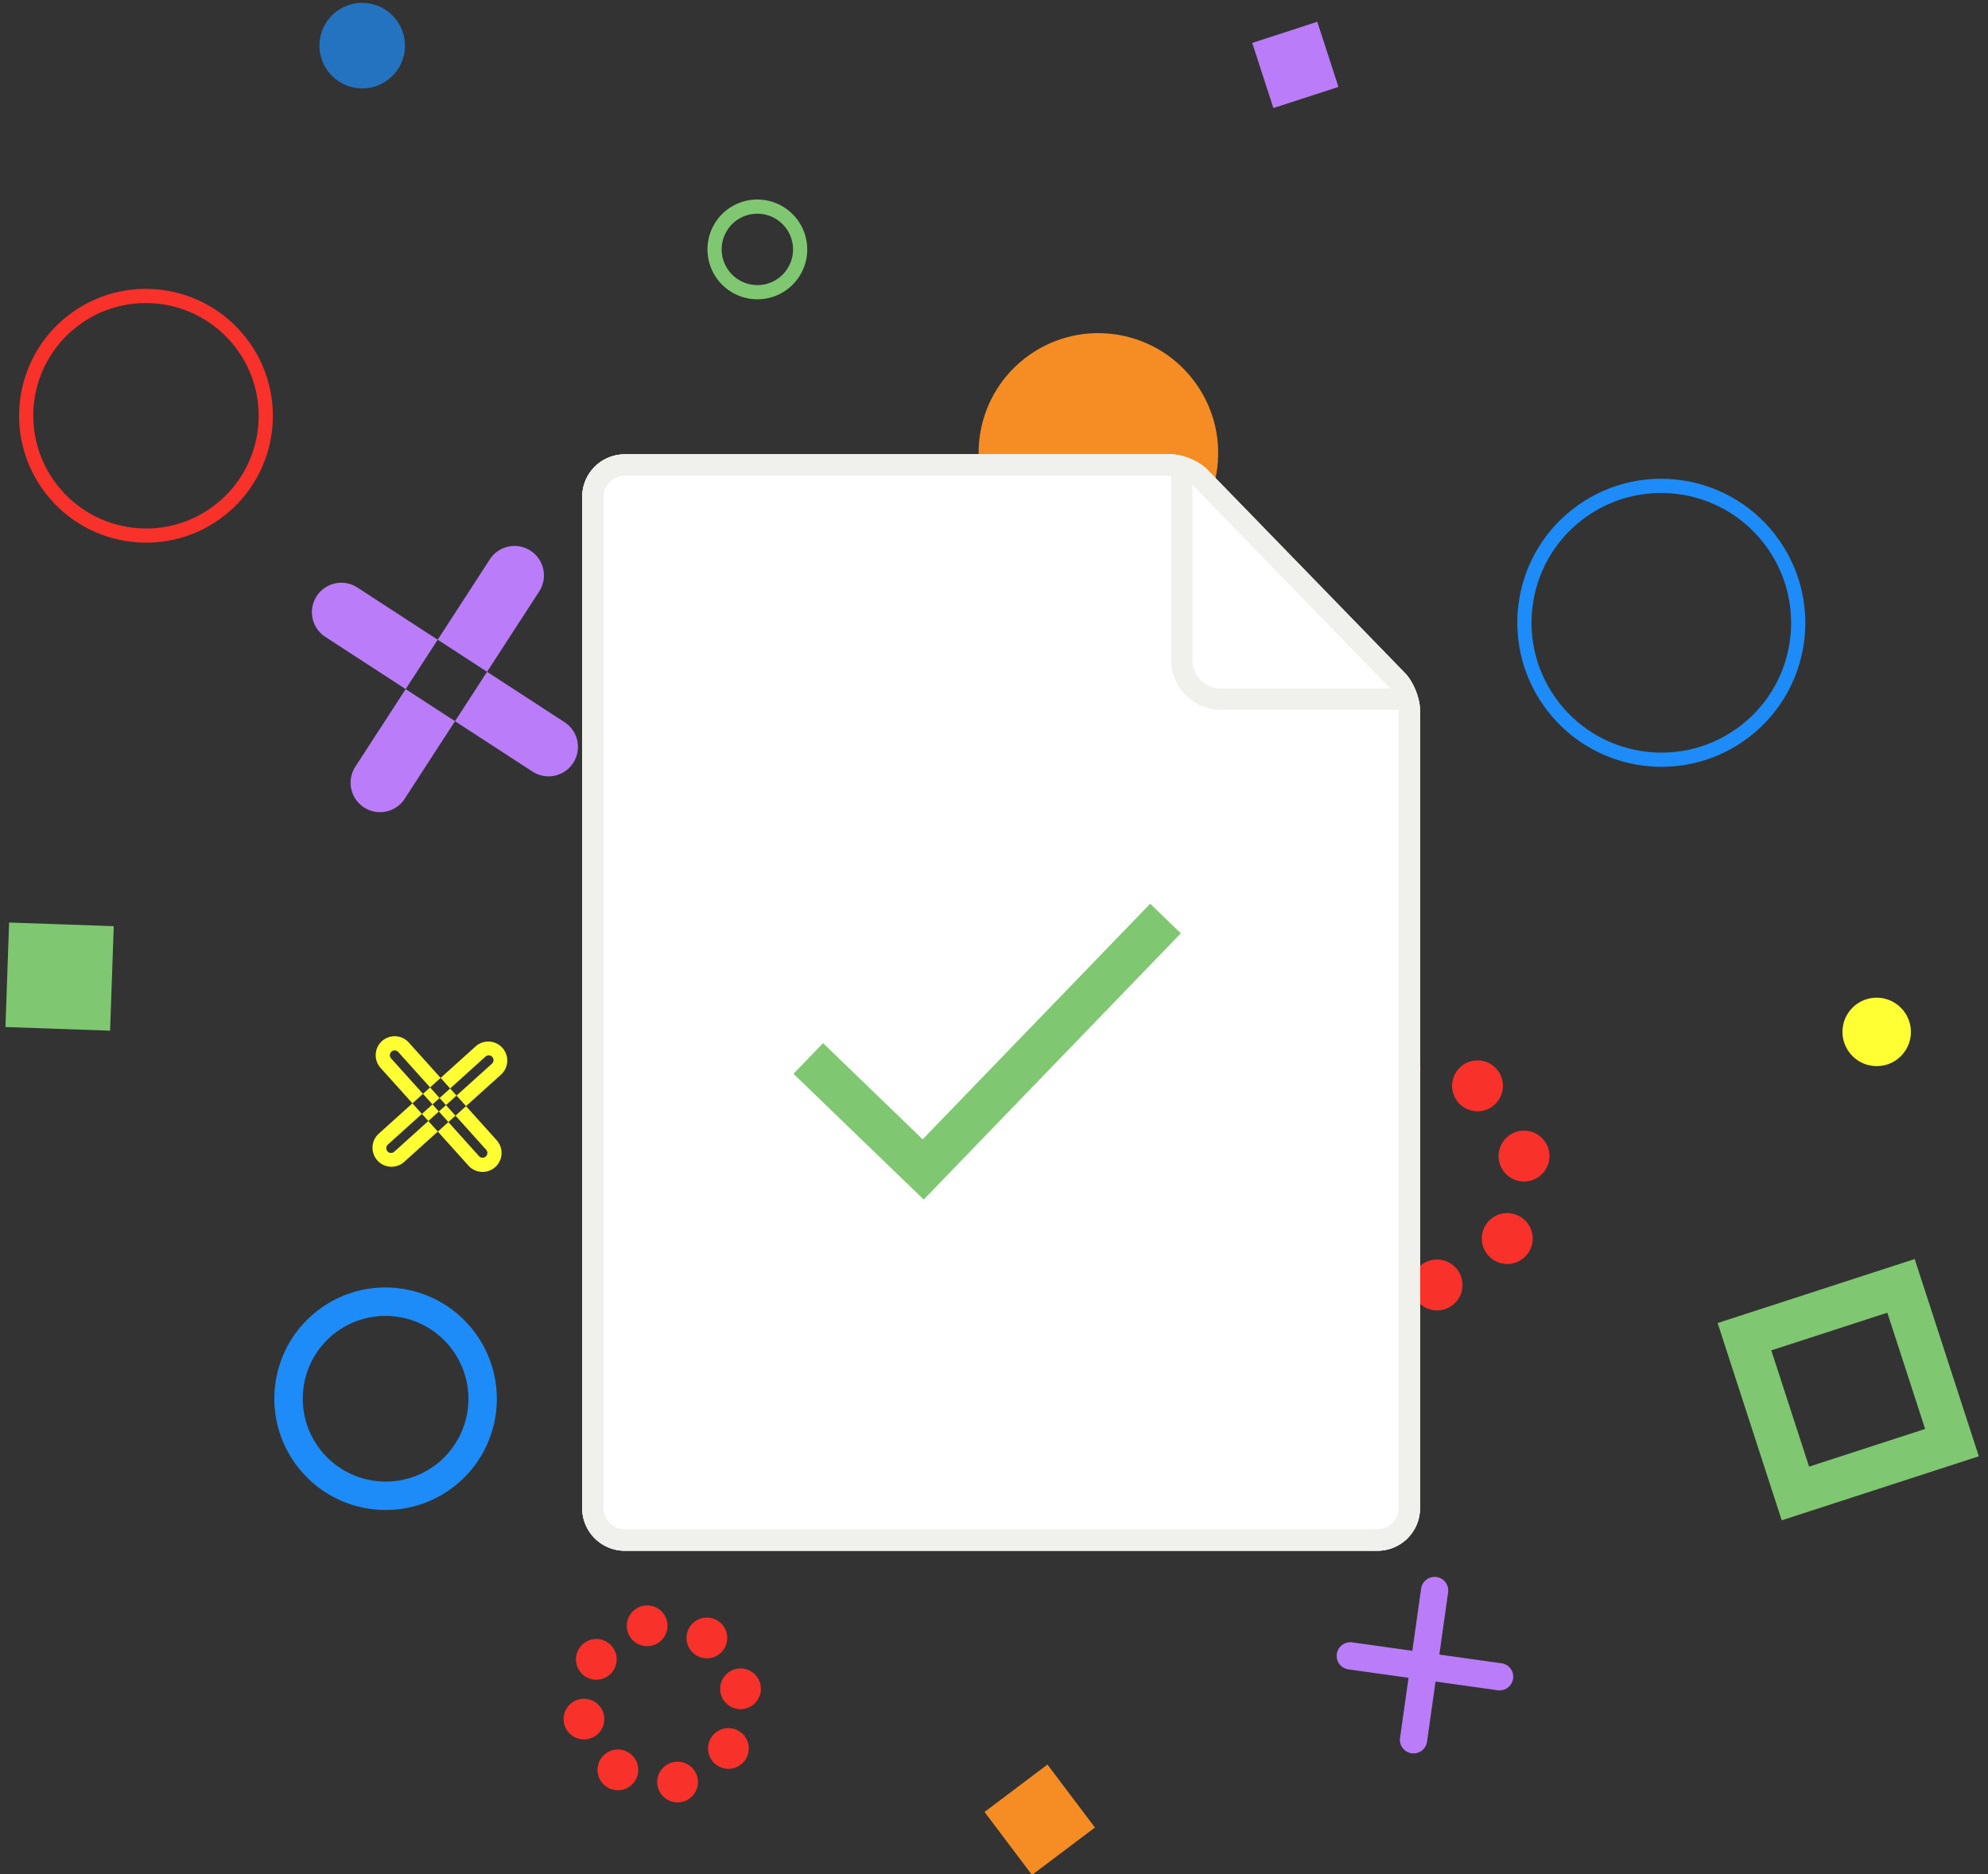 <svg width="140" height="132" viewBox="0 0 140 132" xmlns="http://www.w3.org/2000/svg">
    <rect x="0" y="0" width="140" height="132" fill="#333333" stroke="none"/>
    <title>
        success
    </title>
    <g fill="none" fill-rule="evenodd">
        <g transform="rotate(54 71.558 53.327)">
            <ellipse fill="#F58D24" transform="rotate(178 57.63 36.047)" cx="57.629" cy="36.047" rx="8.442" ry="8.432"/>
            <ellipse fill="#1D8CF8" opacity=".714" transform="rotate(178 3.95 61.126)" cx="3.951" cy="61.126" rx="3.015" ry="3.011"/>
            <path d="M114.07 53.52a1.791 1.791 0 1 0 1.225 3.367 1.791 1.791 0 0 0-1.224-3.367zm-4.557-.196a1.791 1.791 0 1 0-1.516 3.246 1.791 1.791 0 0 0 1.516-3.246zm-3.08-3.359a1.791 1.791 0 1 0-3.368 1.224 1.791 1.791 0 0 0 3.367-1.224zm.2-4.553a1.791 1.791 0 1 0-3.246-1.515 1.791 1.791 0 0 0 3.246 1.515zm3.366-3.08a1.791 1.791 0 1 0-1.224-3.367 1.791 1.791 0 0 0 1.224 3.367zm4.558.197a1.791 1.791 0 1 0 1.515-3.247 1.791 1.791 0 0 0-1.515 3.247zm5.376 4.43a1.791 1.791 0 1 0-1.227-3.367 1.791 1.791 0 0 0 1.227 3.367zm-2.497 3.48a1.791 1.791 0 1 0 3.247 1.516 1.791 1.791 0 0 0-3.247-1.515zM111.433 118.434a1.434 1.434 0 1 0 2.696-.982 1.434 1.434 0 0 0-2.696.982zm-4.24-1.282a1.434 1.434 0 1 0 2.6 1.21 1.434 1.434 0 0 0-2.6-1.21zm-.252-3.045a1.434 1.434 0 1 0-2.696.98 1.434 1.434 0 0 0 2.696-.98zm-.552-5.096a1.434 1.434 0 1 0-1.211 2.6 1.434 1.434 0 0 0 1.211-2.6zm3.05-.25a1.434 1.434 0 1 0-.98-2.697 1.434 1.434 0 0 0 .98 2.697zm5.1-.556a1.434 1.434 0 1 0-2.601-1.211 1.434 1.434 0 0 0 2.6 1.211zm.25 3.045a1.434 1.434 0 1 0 2.696-.98 1.434 1.434 0 0 0-2.696.98zm.552 5.095a1.434 1.434 0 1 0 1.212-2.6 1.434 1.434 0 0 0-1.212 2.6z" fill="#F8312A"/>
            <path fill="#F58D24" d="M135.91 98.7l-5.554.096-.097-5.548 5.554-.097z"/>
            <path fill="#80C772" d="M49.642 116.271l-4.54 5.811-5.803-4.534 4.54-5.811zM139.277 26.691l-2.655 8.172 8.188 2.66 2.656-8.171-8.189-2.661zm-1.926-3.78l13.895 4.514-4.51 13.879-13.894-4.515 4.51-13.878z"/>
            <path fill="#BA7CF8" d="M42.123 5.725l4.588 1.491-1.489 4.582-4.587-1.49z"/>
            <path d="M81.815 109.987a5.834 5.834 0 0 0-5.632 6.03 5.834 5.834 0 0 0 6.039 5.622 5.834 5.834 0 0 0 5.632-6.03 5.834 5.834 0 0 0-6.04-5.622zm-.07-1.999c4.327-.15 7.957 3.23 8.108 7.552.15 4.321-3.235 7.947-7.561 8.098-4.327.151-7.957-3.23-8.108-7.551-.15-4.322 3.234-7.948 7.561-8.099z" fill="#1D8CF8"/>
            <path d="M15.777 79.843c-4.935.173-8.797 4.309-8.625 9.239.172 4.93 4.313 8.787 9.248 8.615 4.936-.173 8.797-4.309 8.625-9.24-.172-4.93-4.313-8.786-9.248-8.614zm.035 1c4.384-.153 8.06 3.272 8.214 7.65.153 4.378-3.277 8.051-7.66 8.204-4.384.153-8.062-3.272-8.214-7.65-.153-4.378 3.276-8.051 7.66-8.204z" fill="#F8312A"/>
            <ellipse fill="#FF3" transform="rotate(178 122.837 15.674)" cx="122.837" cy="15.674" rx="2.412" ry="2.409"/>
            <path d="M28.403 47.173a3.513 3.513 0 0 0 3.635 3.387 3.513 3.513 0 0 0 3.39-3.632 3.513 3.513 0 0 0-3.635-3.387 3.513 3.513 0 0 0-3.39 3.632zm6.026-.21a2.513 2.513 0 0 1-2.425 2.597 2.513 2.513 0 0 1-2.602-2.422 2.513 2.513 0 0 1 2.426-2.598 2.513 2.513 0 0 1 2.601 2.422z" fill="#80C772"/>
            <path d="M90.256.876c-5.6.196-9.983 4.89-9.788 10.485.196 5.595 4.895 9.972 10.496 9.776 5.601-.195 9.983-4.89 9.788-10.484C100.557 5.058 95.857.68 90.256.876zm.035 1c5.05-.176 9.286 3.769 9.462 8.812.176 5.042-3.775 9.274-8.824 9.45-5.05.176-9.285-3.769-9.461-8.812-.176-5.043 3.774-9.274 8.823-9.45z" fill="#1D8CF8"/>
            <path d="M140.261 69.085l-2.968 3.077a.958.958 0 0 1-1.356.024.961.961 0 0 1-.024-1.358l2.968-3.078-3.178-3.072a.961.961 0 0 1-.023-1.358.958.958 0 0 1 1.356-.024l3.178 3.073 3.069-3.182a.958.958 0 0 1 1.356-.023.961.961 0 0 1 .024 1.358l-3.069 3.181 3.074 2.972a.961.961 0 0 1 .024 1.358.958.958 0 0 1-1.357.024l-3.074-2.972z" fill="#BA7CF8"/>
            <path d="M69.296 104.987l-.973-9.207a1.338 1.338 0 0 0-2.66.279l.973 9.207a1.338 1.338 0 0 0 2.66-.28zm-.995.105a.336.336 0 0 1-.299.37.338.338 0 0 1-.371-.301l-.973-9.207a.336.336 0 0 1 .299-.37.338.338 0 0 1 .371.3l.973 9.208zm3.587-6.311l-9.209.962a1.336 1.336 0 1 0 .28 2.66l9.208-.962a1.336 1.336 0 1 0-.28-2.66zm.104.995a.338.338 0 0 1 .37.3.336.336 0 0 1-.298.37l-9.209.962a.338.338 0 0 1-.371-.3.336.336 0 0 1 .3-.37l9.208-.962z" fill="#FF3"/>
            <path d="M48.62 89.883L42.376 73.64a2.076 2.076 0 0 0-2.68-1.193 2.071 2.071 0 0 0-1.192 2.678l6.246 16.243a2.076 2.076 0 0 0 2.68 1.193 2.071 2.071 0 0 0 1.192-2.678zm-13.995-6.048a2.071 2.071 0 0 0-1.193 2.678 2.076 2.076 0 0 0 2.68 1.193l16.25-6.227a2.071 2.071 0 0 0 1.193-2.678 2.076 2.076 0 0 0-2.68-1.193l-16.25 6.227z" fill="#BA7CF8"/>
        </g>
        <path d="M41 35.004A2.997 2.997 0 0 1 44.005 32h38.469c.83 0 1.967.476 2.556 1.082l13.919 14.327c.58.597 1.051 1.754 1.051 2.583v56.241a2.997 2.997 0 0 1-3.007 2.991H44.007A3.002 3.002 0 0 1 41 106.221V35.004z" fill="#FFF"/>
        <path d="M42.5 35.004v71.217c0 .832.672 1.503 1.507 1.503h52.986c.836 0 1.507-.668 1.507-1.49V49.991c0-.438-.318-1.22-.627-1.538l-13.92-14.327c-.303-.312-1.049-.627-1.479-.627H44.005c-.838 0-1.505.668-1.505 1.504zm-1.5 0A2.997 2.997 0 0 1 44.005 32h38.469c.83 0 1.967.476 2.556 1.082l13.919 14.327c.58.597 1.051 1.754 1.051 2.583v56.241a2.997 2.997 0 0 1-3.007 2.991H44.007A3.002 3.002 0 0 1 41 106.221V35.004z" fill="#F0F0EC"/>
        <path d="M82.478 33.493v.005-.005zm-38.473.007c-.838 0-1.505.668-1.505 1.504v71.217c0 .832.672 1.503 1.507 1.503h52.986c.836 0 1.507-.668 1.507-1.49V49.991l-12.525-.001a3.502 3.502 0 0 1-3.497-3.506V33.498c0 .002-38.473.002-38.473.002zM41 35.004A2.997 2.997 0 0 1 44.005 32h38.469c.83 0 1.504.667 1.504 1.493v12.992c0 1.108.896 2.006 1.997 2.006h12.518c.832 0 1.507.672 1.507 1.501v56.241a2.997 2.997 0 0 1-3.007 2.991H44.007A3.002 3.002 0 0 1 41 106.221V35.004z" fill="#F0F0EC"/>
        <path fill="#80C772" d="M57.963 73.472l-2.084 2.158 9.171 8.857 18.108-18.751L81 63.652 64.976 80.245z"/>
    </g>
</svg>
